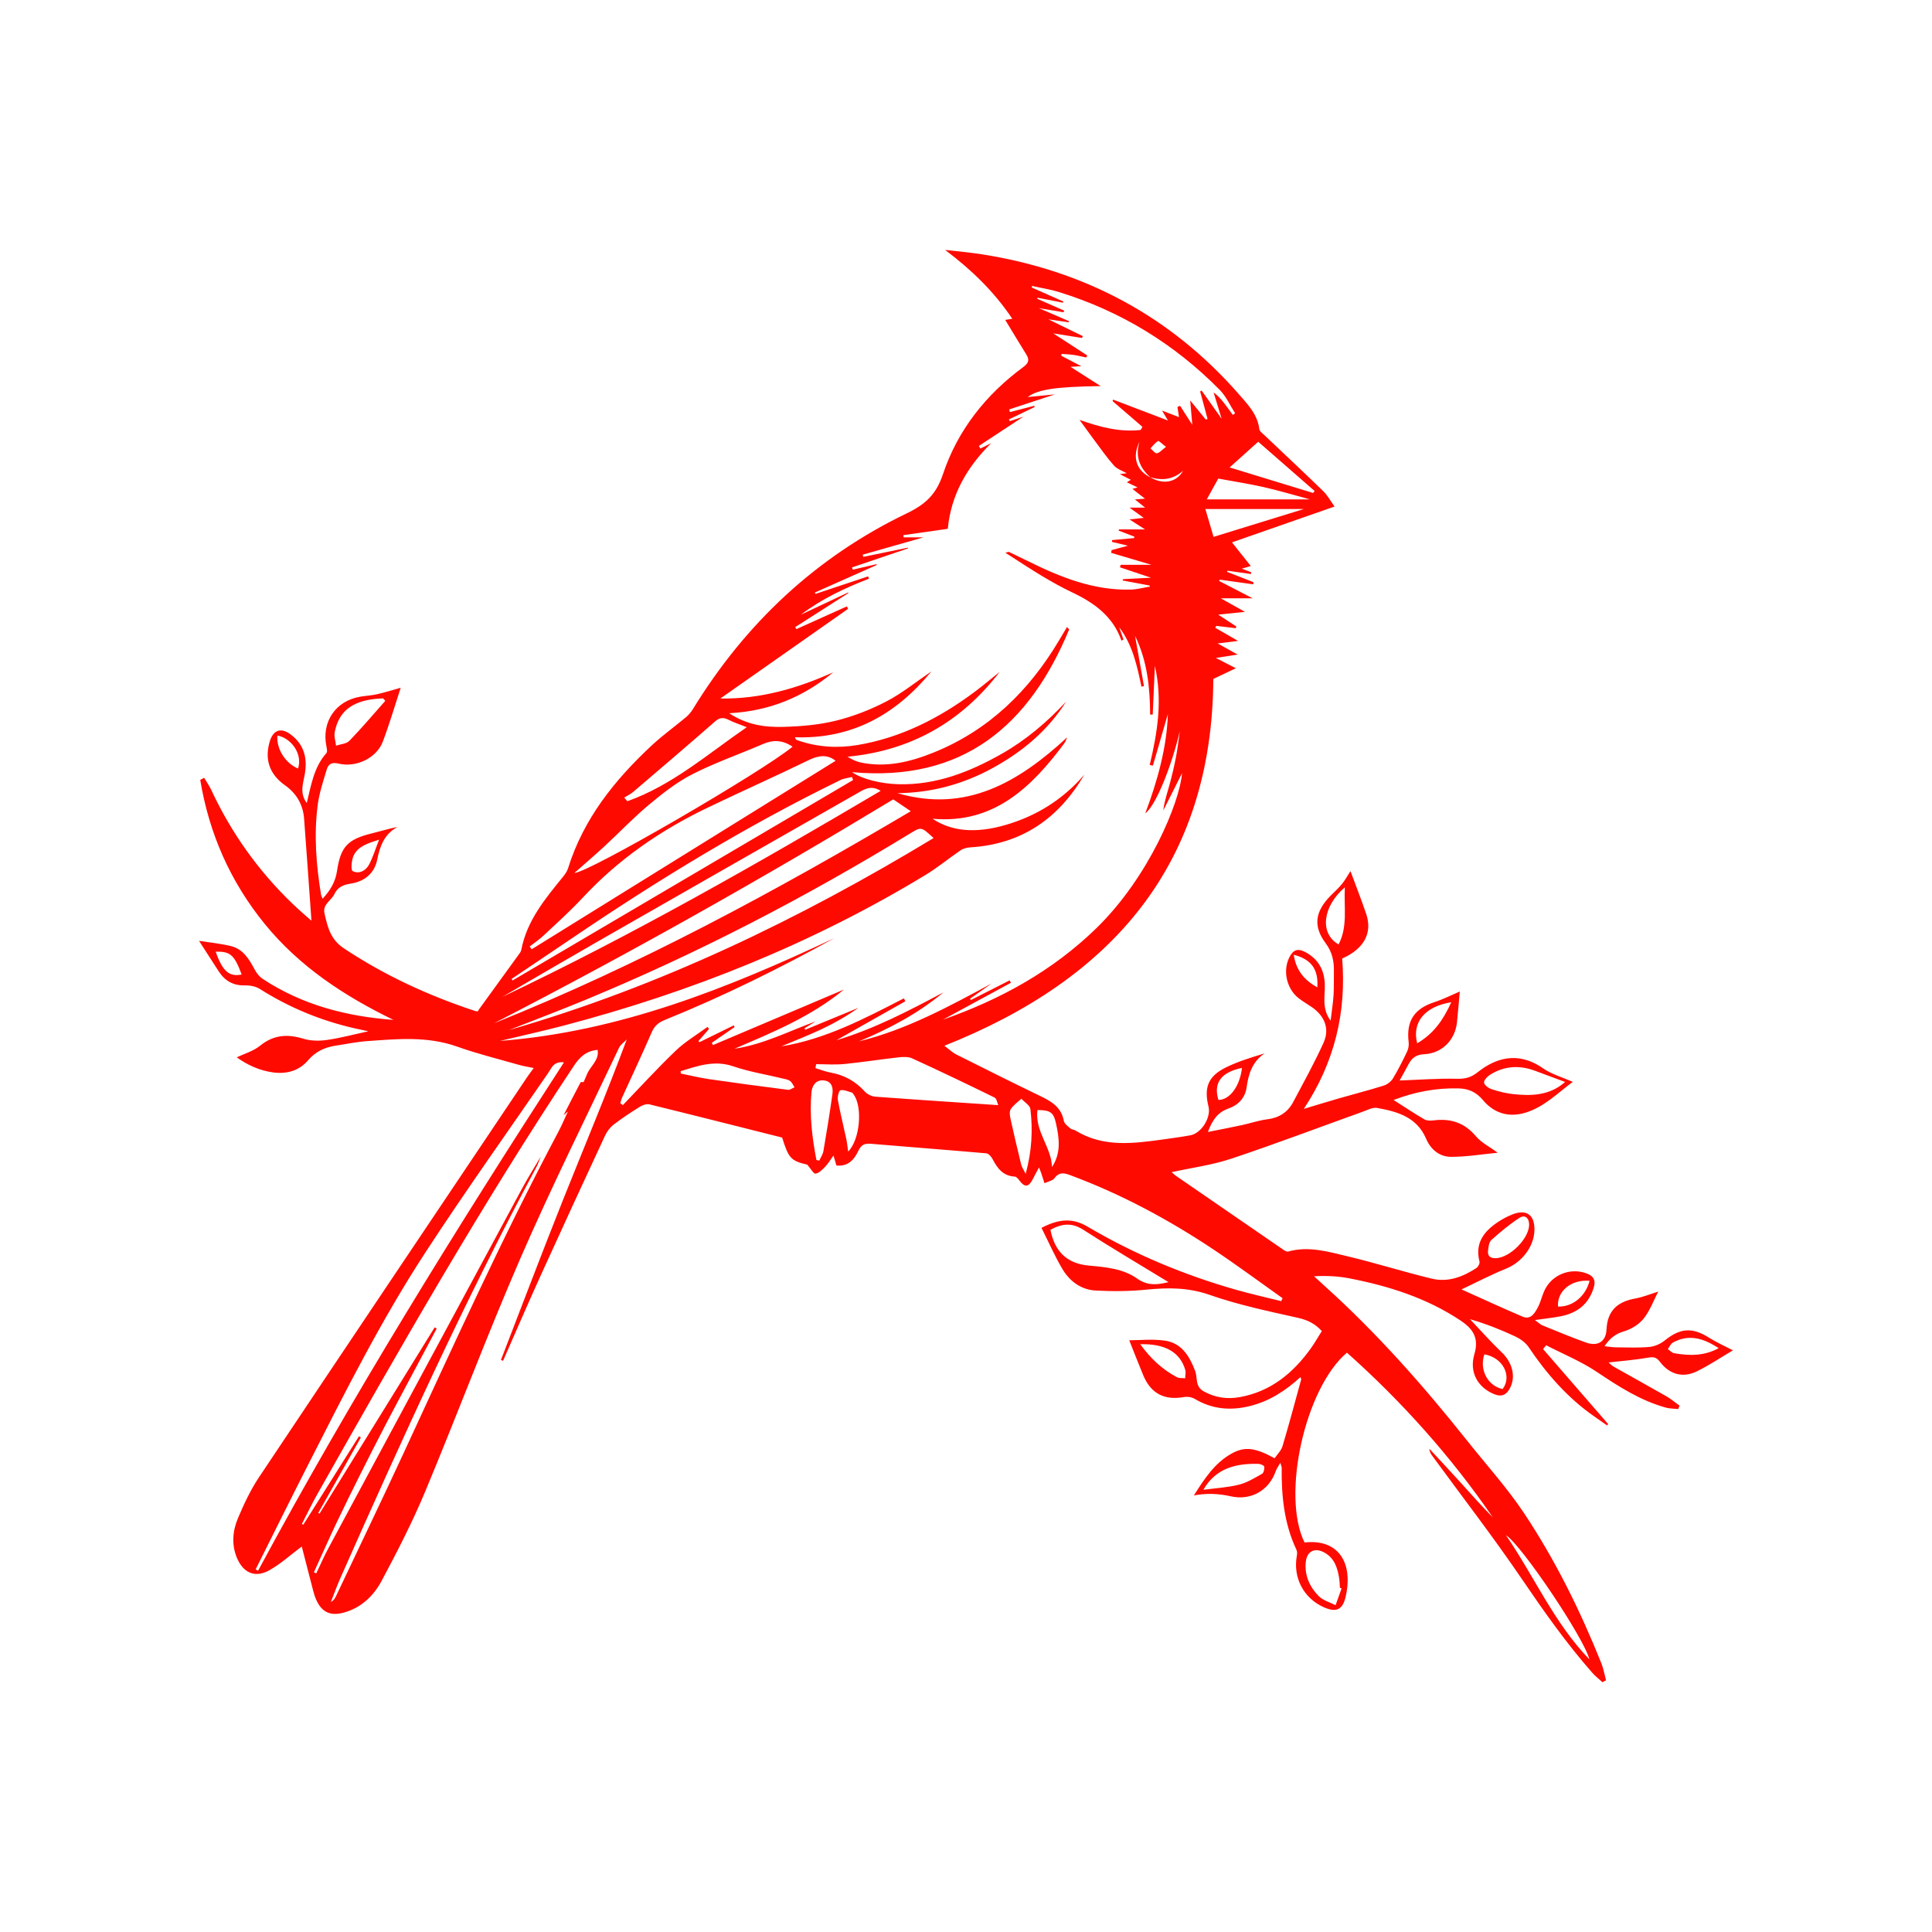 <?xml version="1.0" encoding="UTF-8"?>
<svg id="Layer_1"
     fill="rgb(255, 10, 0)"
     data-name="Layer 1"
     xmlns="http://www.w3.org/2000/svg"
     viewBox="0 0 1200 1200"
>
  <path id="black" d="m187.45,960.55c-7.15,5.32-13.25,10.95-20.31,14.85-8.74,4.83-16.05,1.54-19.94-7.69-3.49-8.29-2.74-16.8.59-24.71,3.7-8.77,7.81-17.55,13.07-25.44,55.35-82.94,110.97-165.71,166.53-248.51,1.14-1.7,2.4-3.32,4.11-5.68-3.37-.71-6.38-1.15-9.28-1.99-12.77-3.66-25.72-6.84-38.21-11.29-18.57-6.62-37.43-4.78-56.32-3.41-6.34.46-12.61,1.81-18.92,2.74-6.89,1.02-12.72,3.63-17.44,9.18-5.51,6.47-13.17,8.59-21.44,7.54-8.87-1.13-16.71-4.98-22.84-9.41,4.66-2.24,10.3-3.82,14.48-7.21,8.41-6.82,16.99-7.39,26.92-4.34,4.55,1.4,9.86,1.44,14.63.76,8.31-1.18,16.46-3.39,25.69-5.39-3.31-.71-5.89-1.25-8.47-1.83-21.04-4.79-40.66-12.89-58.91-24.46-2.55-1.62-6.16-2.29-9.25-2.21-7.37.2-12.56-2.88-16.4-8.89-4.07-6.38-8.21-12.71-12.12-18.77,5.78.91,12.86,1.58,19.72,3.22,7.58,1.81,11.36,8.03,14.79,14.49,1.19,2.24,2.93,4.53,5.02,5.9,24.56,16.19,52.02,23.34,81.22,25.47-30.48-14.81-58.32-33.05-79.91-59.55-21.45-26.33-34.6-56.28-40.09-89.52.81-.43,1.62-.87,2.43-1.3,1.48,2.5,3.18,4.9,4.4,7.52,12.45,26.69,29.24,50.27,50.46,70.68,3.92,3.77,8.08,7.3,12.16,10.92.22.2.7.11-.35-.02-1.51-21.03-2.97-42.32-4.58-63.6-.66-8.72-4.6-15.68-11.82-20.8-9.29-6.58-12.75-15.39-9.74-26.55,2.14-7.94,7.18-9.78,13.57-4.8,7.76,6.04,10.03,14.01,8.56,23.54-.94,6.1-3.73,12.44,1.09,18.78,2.71-11.13,4.41-22.28,12.21-31.03.69-.78.27-2.79-.01-4.15-3.12-15.26,5.72-28.3,21.04-30.87,3.51-.59,7.11-.75,10.57-1.55,5.24-1.22,10.38-2.83,14.53-3.99-3.43,10.46-6.83,22.13-11.11,33.46-3.81,10.1-16.38,16.29-27.52,13.64-4.24-1.01-6.33.35-7.32,3.65-2.19,7.33-4.67,14.71-5.63,22.25-2.37,18.58-.92,37.14,2.12,55.57.12.72.53,1.39.95,2.46,4.7-5.07,7.94-10.36,8.95-17.22,2.26-15.24,6.73-19.71,21.65-23.37,5.23-1.28,10.39-2.87,15.91-4-8.15,4.46-10.9,11.84-12.59,20.31-1.72,8.63-8.07,13.65-16.45,14.9-4.83.72-8.15,2.29-10.18,6.56-1.93,4.05-7.42,6.25-6.11,11.97,1.91,8.39,3.66,16.1,12.05,21.68,25.39,16.87,52.69,29.39,81.51,38.9,1.02.34,2.15.34,2.11-.62,8.22-11.32,16.44-22.63,24.63-33.96.76-1.05,1.7-2.17,1.93-3.37,3.43-18.14,14.79-31.72,25.94-45.44,1.27-1.56,2.51-3.35,3.1-5.24,9.59-30.75,28.95-54.88,52.04-76.37,6.72-6.26,14.25-11.64,21.29-17.55,1.67-1.41,3.15-3.19,4.29-5.06,32.64-53.22,76.55-94.43,132.8-121.5,11.77-5.66,18.29-11.88,22.44-24.31,9.15-27.38,26.64-49.4,49.92-66.57,3.3-2.43,3.93-4.44,1.85-7.78-4.35-6.98-8.57-14.04-13.09-21.47,1.14-.19,2.45-.4,4.37-.72-11.28-16.86-25.38-30.47-41.72-42.75,7.64.9,15.31,1.54,22.9,2.73,63.58,9.98,117.17,38.38,159.67,87.01,5.51,6.31,11.49,12.47,12.6,21.54.18,1.47,2.15,2.81,3.45,4.05,12.09,11.5,24.3,22.87,36.25,34.51,2.75,2.68,4.65,6.25,7.03,9.55-21.25,7.42-41.98,14.67-63.71,22.26,4.36,5.48,8.01,10.07,11.69,14.7-1.15.33-2.97.85-5.62,1.61,2.41.93,4.13,1.59,5.86,2.25-.05.37-.09.73-.14,1.1-4.88-.69-9.75-1.38-14.63-2.07-.08.23-.17.47-.25.7,5.47,2.14,10.95,4.29,16.42,6.43l-.11,1.34c-6.91-.97-13.83-1.94-20.74-2.91-.16.27-.33.53-.49.8,6.8,3.51,13.6,7.03,20.88,10.8h-19.81c5.03,2.81,9.55,5.34,15.02,8.4-5.74.6-10.59,1.1-16.64,1.73,4.3,2.8,7.75,5.06,11.21,7.31-.08.37-.17.75-.25,1.12-4.05-.48-8.1-.97-12.15-1.45-.21.4-.42.79-.63,1.19,4.5,2.59,9,5.19,14.15,8.15-3.87.48-7.5.93-12.68,1.57,4.44,2.47,7.91,4.4,12.43,6.91-4.5.69-8.16,1.26-13.55,2.09,4.6,2.37,8.03,4.14,12.42,6.41-4.81,2.28-9.35,4.45-13.97,6.64-.73,115.09-62.66,186.38-167.06,227.84,2.83,2.09,4.98,4.19,7.54,5.48,17.58,8.84,35.19,17.6,52.9,26.17,6.69,3.24,12.32,6.98,13.78,15.06.32,1.76,2.53,3.29,4.1,4.67.78.7,2.16.67,3.1,1.25,17.32,10.67,35.98,8.09,54.63,5.53,5.58-.77,11.16-1.54,16.7-2.54,6.93-1.25,13.01-11.05,11.3-17.92-2.91-11.67-.21-18.77,10.56-24.12,7.63-3.79,15.89-6.29,24.3-8.85-7.68,5.18-10.02,12.76-11.19,21.18-.91,6.51-5.26,11-11.21,13.05-6.78,2.34-10.07,7.24-12.82,14.58,7.45-1.49,14.27-2.78,21.05-4.24,5.32-1.14,10.53-2.97,15.9-3.64,7.34-.92,12.68-4.41,16.04-10.75,6.48-12.21,13.21-24.33,18.89-36.92,3.85-8.54.58-16.5-7.22-21.92-2.77-1.93-5.74-3.59-8.39-5.68-7.34-5.78-9.82-16.81-5.82-25.04,2.5-5.13,5.4-6.09,10.35-3.37,7.76,4.27,11.47,10.86,11.8,19.72.26,7.32-2.07,15.06,3.62,22.71.69-5.8,1.47-10.76,1.81-15.74.32-4.68.11-9.4.22-14.09.16-6.63-.76-12.44-5.14-18.31-8.03-10.78-6.43-19.86,3.23-29.61,2.38-2.4,4.94-4.67,7.04-7.3,2.08-2.6,3.69-5.57,5.17-7.86,3.17,8.58,6.68,17.52,9.76,26.6,4.01,11.84-1.28,21.67-14.91,27.71,2.66,33.23-4.56,64.27-23.84,93.39,8.15-2.44,15.33-4.65,22.54-6.73,9.01-2.59,18.1-4.9,27.04-7.71,2.21-.69,4.58-2.48,5.77-4.44,3.31-5.44,6.16-11.17,8.9-16.92.81-1.7,1.09-3.91.87-5.79-1.55-13,3.49-20.62,15.94-24.69,5.59-1.82,10.89-4.52,15.83-6.62-.52,5.77-1.04,12.46-1.74,19.12-1.15,10.92-9.2,19.28-20.34,19.82-5.22.25-7.81,2.48-9.92,6.54-1.78,3.43-3.72,6.79-5.38,9.79,12.05-.44,23.84-1.35,35.61-1.07,5.2.12,8.78-.79,12.96-4.12,10.52-8.37,24.55-13.49,40.42-2.43,5.38,3.75,12.09,5.6,18.57,8.49-9.21,6.74-17.61,15.52-29.31,19.1-10.28,3.14-19.55.5-26.45-7.76-4.12-4.93-8.83-7.12-15.05-7.29-13.86-.39-27.14,2.08-40.48,7.19,6.73,4.29,12.84,8.39,19.19,12.07,1.57.91,3.99.8,5.95.56,10.48-1.29,19.01,1.59,26.05,9.95,3.31,3.92,8.34,6.39,13.49,10.18-9.77.94-19.36,2.55-28.94,2.55-7.16,0-12.65-4.46-15.56-11.27-5.73-13.41-17.81-16.86-30.39-19.1-2.81-.5-6.12,1.33-9.1,2.4-27.15,9.73-54.12,19.99-81.48,29.11-11.84,3.95-24.45,5.61-37.07,8.38.84.72,1.66,1.57,2.61,2.23,21.94,15.13,43.89,30.25,65.87,45.33,1.17.8,2.79,2.04,3.83,1.75,12.59-3.54,24.69.03,36.64,2.87,17.67,4.2,35.02,9.72,52.68,13.97,10,2.41,19.29-1.11,27.69-6.64,1.09-.71,2.18-2.87,1.89-4-2.95-11.45,2.76-18.75,11.5-24.57,2.79-1.85,5.81-3.46,8.92-4.69,8.74-3.46,13.88.24,13.71,9.63-.18,10.39-7.74,20.03-17.6,24.04-9.4,3.81-18.42,8.54-27.7,12.9,12.9,5.78,25.31,11.53,37.89,16.9,5.1,2.17,7.51-2.05,9.44-5.59,1.77-3.26,2.56-7.03,4.1-10.44,4.54-10.03,16.22-14.68,26.5-10.71,3.93,1.51,5.54,4.01,4.3,8.34-3.02,10.58-10.33,16.21-20.74,18.21-4.73.91-9.53,1.41-15.89,2.33,2.42,1.75,3.42,2.8,4.65,3.3,9.03,3.65,18.03,7.44,27.2,10.7,7.08,2.51,12.26-.53,12.61-8.11.56-11.97,7.01-17.33,17.99-19.31,4.71-.85,9.22-2.74,14.14-4.25-2.94,5.64-5.15,11.91-9.08,16.79-2.94,3.65-7.77,6.59-12.32,7.93-5.14,1.51-8.55,4.16-11.96,9.19,2.78.29,4.87.68,6.96.7,6.95.05,13.93.38,20.83-.24,3.28-.29,6.9-1.85,9.48-3.93,9.75-7.88,17.19-8.43,27.63-1.83,4.7,2.97,9.84,5.22,14.86,7.85-7.16,4.23-14.51,9.19-22.4,13.06-8.7,4.27-17.04,1.92-22.95-5.93-2.18-2.9-4.01-3.16-7.41-2.56-7.92,1.41-15.98,1.99-24.45,2.97,1.04.89,1.95,1.94,3.08,2.58,10.94,6.18,21.96,12.22,32.86,18.47,2.87,1.64,5.42,3.85,8.12,5.79-.28.7-.56,1.41-.83,2.11-2.61-.29-5.33-.23-7.82-.93-15.77-4.42-29.24-13.09-42.72-22.14-9.79-6.57-20.94-11.11-31.49-16.56-.64.79-1.27,1.58-1.91,2.37,13.47,15.52,26.95,31.05,40.42,46.57-.22.29-.44.57-.66.86-2.79-1.96-5.58-3.91-8.37-5.87-16.39-11.51-29.27-26.28-40.39-42.81-1.92-2.85-5.26-5.18-8.44-6.67-8.93-4.18-18.12-7.8-27.91-10.62,6.56,6.91,12.86,14.09,19.75,20.66,6.39,6.09,8.78,14.66,5.19,21.87-2.17,4.36-5.18,5.99-10.03,3.99-9.94-4.1-15.6-13.44-12.24-24.78,3.06-10.33-1.05-15.93-8.75-21.04-20.99-13.93-44.46-21.35-68.89-26.09-6.96-1.35-14.11-1.71-21.96-1.3,2.38,2.18,4.75,4.37,7.15,6.53,32.33,29.18,61.02,61.72,88.09,95.75,11.91,14.97,24.86,29.25,35.41,45.13,19.34,29.12,34.79,60.45,47.81,92.93,1.36,3.38,1.96,7.06,2.92,10.61-.74.4-1.48.8-2.22,1.2-2.08-1.91-4.36-3.65-6.22-5.76-16.3-18.49-30.39-38.59-44.26-58.96-17.53-25.73-36.59-50.42-54.99-75.56-.95-1.3-1.93-2.59-1.98-4.7,6.49,7.03,13.04,14.01,19.47,21.1,6.56,7.23,13,14.57,19.89,21.51-26-37.82-56.37-71.79-90.61-102.33-26.04,22.04-40.83,88.6-26.34,117.92,19.97-2.37,30.51,11.41,25.59,33.46-1.86,8.35-5.87,10.28-13.84,6.65-12.41-5.64-18.98-18.33-16.55-31.75.22-1.23.3-2.73-.2-3.79-7.69-16.21-9.37-33.47-9.2-51.07,0-.53-.29-1.06-.85-3.01-1.3,2.33-2.3,3.64-2.81,5.12-4.17,12.12-15.52,18.52-27.96,15.69q-11.8-2.68-22.91-.54c6.63-10.48,12.99-20.29,23.68-26.14,7.97-4.37,14.4-3.56,26.46,3.05,1.63-2.41,4.07-4.7,4.9-7.47,4.12-13.78,7.82-27.69,11.63-41.57.07-.27-.23-.64-.5-1.34-9.18,8.41-19.28,14.98-31.43,17.97-12.01,2.95-23.38,2-34.19-4.47-1.85-1.11-4.64-1.51-6.79-1.13-12.04,2.17-20.51-2.19-25.22-13.57-3.13-7.56-6.09-15.18-8.69-21.71,6.61,0,14.45-.85,22.03.21,10.52,1.46,15.41,9.66,18.91,18.85,1.63,4.27-.21,9.67,5.39,12.72,7.17,3.91,14.49,4.95,22.29,3.55,19.32-3.48,33.21-14.97,44.28-30.45,2.39-3.34,4.41-6.93,6.71-10.59-4.12-4.54-8.78-6.87-14.81-8.22-18.44-4.12-37.06-8.03-54.84-14.25-13.22-4.63-25.84-4.61-39.22-3.26-10.42,1.05-21.03,1.11-31.5.57-9.2-.47-16.34-5.84-20.91-13.64-4.7-8.01-8.46-16.57-12.83-25.3,10.16-5.28,18.84-6.53,28.45-.86,29.03,17.13,59.93,30.07,92.35,39.3,9.28,2.64,18.72,4.74,28.09,7.08.29-.6.57-1.21.86-1.81-14.34-10.15-28.44-20.64-43.06-30.37-27.87-18.55-57.23-34.33-88.7-46.02-3.76-1.4-6.83-2.24-9.82,1.72-1.28,1.7-4.16,2.19-6.31,3.23-.7-2.17-1.39-4.34-2.1-6.5-.22-.67-.52-1.32-1.31-3.27-1.64,3.07-2.82,5.19-3.91,7.34-2.51,4.92-4.94,5.15-8.16.85-.78-1.04-1.94-2.48-2.98-2.53-7.24-.39-10.79-5.09-13.77-10.85-.79-1.52-2.5-3.48-3.93-3.61-23.95-2.11-47.93-3.91-71.88-5.94-3.89-.33-5.92.83-7.64,4.51-2.51,5.41-6.39,9.75-13.56,8.99-.55-1.9-1.07-3.67-1.81-6.2-1.92,2.65-3.31,5.04-5.17,6.98-1.72,1.79-3.83,3.99-5.99,4.27-1.26.16-2.96-3.1-5.13-5.57-10.12-2.36-11.58-3.92-15.61-16.82-27.9-7.02-55.12-13.94-82.4-20.62-1.8-.44-4.31.45-6.01,1.51-5.56,3.46-11.05,7.07-16.23,11.06-2.24,1.73-4.17,4.29-5.37,6.88-13.52,29.09-26.97,58.22-40.23,87.43-7.89,17.38-15.41,34.93-23.1,52.4-.44-.17-.88-.35-1.31-.52,12.8-33.09,25.33-66.28,38.47-99.23,13.2-33.07,27.02-65.89,39.69-99.88-1.63,1.72-3.83,3.16-4.8,5.19-20.63,43.57-42.14,86.75-61.35,130.94-20.77,47.79-39.01,96.67-59.09,144.76-7.92,18.97-17.38,37.36-27.09,55.51-5,9.33-12.76,16.76-23.64,19.67-8.16,2.19-13.47-.31-16.89-7.94-.84-1.87-1.45-3.86-1.97-5.84-2.45-9.36-4.84-18.74-7.04-27.3ZM714.33,296.34c7.95,4.94,16.55,3.3,20.5-3.93,6.1-6.93,5.91-14.42-.54-20.72-8.09-7.92-18.95-6.78-26.54,2.77-4.67,9.21-2,17.84,6.81,22.06l-.23-.18Zm-361.57,393.99c3.25-6.08,6.5-12.16,9.75-18.24.71-1.66,1.44-3.32,2.14-4.99,2.07-5,7.65-8.59,6.54-15-7.31.6-11.3,4.71-14.95,10.21-57.21,86.14-108.37,175.88-159.19,265.84-3.4,6.02-6.38,12.27-9.56,18.41.3.15.6.3.9.45,11.52-18.3,23.05-36.61,34.57-54.91.39.24.79.48,1.18.72-8.82,15.63-17.64,31.26-26.46,46.9.26.14.53.28.79.41,23.84-38.56,47.67-77.12,71.51-115.68.42.25.84.5,1.26.75-5.34,10.01-10.68,20.02-16.01,30.04-5.36,10.09-10.78,20.15-16.05,30.28-5.19,9.98-10.28,20-15.31,30.06-5.11,10.22-10.19,20.45-15.08,30.78-4.74,10.01-9.23,20.15-13.82,30.23.49.21.98.43,1.47.64,2.51-5.22,4.81-10.55,7.55-15.65,39.97-74.34,79.97-148.65,120.04-222.94,3.72-6.9,7.91-13.55,11.88-20.32-.92,2.23-1.65,4.55-2.78,6.67-44.6,83.11-83.48,168.94-121.67,255.1-2.17,4.88-3.97,9.93-5.94,14.9,1.75-.9,2.5-2.18,3.14-3.52,14.04-29.65,28.28-59.2,42.05-88.97,30.99-67.02,61.47-134.28,96.11-199.54,2.18-4.11,3.97-8.42,5.94-12.64Zm320.72-209.13c-15.86,27.14-38.8,43.1-70.67,45.1-2.09.13-4.43.67-6.12,1.81-7.3,4.94-14.11,10.65-21.63,15.21-70.26,42.68-145.75,72.91-225.12,93.74-13.05,3.42-26.24,6.33-39.36,9.47,74.05-5.68,141.51-32.73,207.72-63.88-34.2,18.88-69.11,36.2-105.3,50.82-3.94,1.59-6.45,3.66-8.18,7.64-5.9,13.58-12.22,26.98-18.35,40.46-.53,1.16-.81,2.43-1.21,3.64.54.39,1.09.78,1.63,1.17,10.92-11.33,21.53-22.98,32.89-33.85,5.88-5.62,13.08-9.85,19.69-14.71.3.43.61.87.91,1.3l-6.59,7.53c.22.23.44.45.65.68,7.09-3.48,14.19-6.96,21.28-10.44.19.34.38.68.57,1.02-4.73,3.27-9.46,6.54-14.19,9.82.24.46.49.93.73,1.39,27.19-11.52,54.37-23.05,81.3-34.46-20.03,16.6-44.05,26.53-67.96,36.73,17.87-2.62,33.77-10.88,50.47-17-2.3,1.43-4.61,2.86-6.92,4.29.14.31.28.61.41.92,11.02-4.54,22.04-9.09,33.06-13.63-7.42,5.29-15.26,9.69-23.36,13.5-8.06,3.79-16.4,7-24.62,10.47,27.55-4.47,51.82-17.29,76.2-29.84.3.6.61,1.2.91,1.81-14.2,8.02-28.4,16.05-42.82,24.2,23.57-7.04,45.04-18.32,66.46-29.71-15.8,13.16-33.68,22.6-52.51,30.43,29.56-7.25,55.96-21.67,82.46-35.95-4.46,3.15-8.93,6.3-13.39,9.45.16.27.32.54.49.81,8.03-4.07,16.06-8.14,24.09-12.21.26.5.52,1,.79,1.5-14.07,7.63-28.14,15.26-42.2,22.9,35.54-12.46,67.89-30.19,95.15-56.67,32.97-32.02,51.97-78.61,53.35-96.42-3.85,7.65-7.75,15.41-11.65,23.17.68-5.75,2.52-11.02,3.98-16.39,1.52-5.6,2.85-11.27,3.94-16.96,1.01-5.29,1.59-10.65,2.36-15.98-5.12,21.81-14.94,46.41-21.46,51.08,7.75-20.55,13.38-41.25,14.03-61.65-2.85,9.82-6.07,20.92-9.3,32.03-.66-.14-1.33-.27-1.99-.41,4.83-20.12,8.07-40.3,3.21-61.52-.46,10.54-.89,20.38-1.32,30.22-.54,0-1.08,0-1.62,0-.08-16.8-1.76-33.27-9.37-48.88,1.88,10.62,3.71,20.92,5.54,31.22l-1.56.33c-2.72-13.01-5.53-25.98-13.84-36.92.89,2.56,1.79,5.11,2.68,7.67-.42.22-.84.44-1.26.67-5.27-15.12-16.91-23.48-30.53-29.93-6.43-3.04-12.66-6.55-18.77-10.2-7.47-4.47-14.71-9.32-22.8-14.48,1.57-.36,2-.61,2.25-.49,4.06,1.93,8.11,3.88,12.14,5.88,19.98,9.91,40.47,18.06,63.3,17.52,4.05-.1,8.08-1.23,12.12-1.88-.1-.22-.19-.44-.29-.67-5.57-1.04-11.14-2.09-16.71-3.13.08-.27.17-.54.25-.81,5.47-.29,10.93-.58,17.37-.91-7.23-2.42-13.24-4.44-19.25-6.45.13-.52.26-1.04.4-1.55h19.17c-8.58-2.55-16.82-5-25.06-7.45.1-.56.19-1.12.29-1.68,2.92-.79,5.83-1.58,10.12-2.75-4.25-1.01-7.04-1.68-9.83-2.35-.01-.37-.03-.75-.04-1.12,4.6-.42,9.2-.84,13.8-1.26.03-.3.05-.6.08-.9-3.22-1.23-6.43-2.47-9.65-3.7,0-.26-.01-.53-.02-.79h16.29c-4.04-2.6-6.65-4.28-9.64-6.2,2.71-.29,4.98-.54,8.85-.95-3.51-2.54-5.77-4.18-8.84-6.39h9.68c-2.37-1.91-4.04-3.24-6.3-5.06,2.56-.2,4.16-.33,6.23-.49-2.82-2.18-5.22-4.04-7.81-6.06,1.26-.37,2.08-.61,3.21-.93-2.4-1.14-4.41-2.11-6.65-3.18.94-.6,1.66-1.05,2.46-1.56-2.11-1.08-4.15-2.13-6.84-3.52,2.04-.25,3.28-.41,4.32-.54-2.68-1.53-5.95-2.53-7.9-4.71-4.4-4.92-8.18-10.4-12.15-15.69-3-4-5.89-8.09-9.29-12.76,12.83,4.56,25.11,7.76,38.01,6.26.35-.64.7-1.28,1.05-1.93-6.18-5.33-12.35-10.65-18.53-15.98.1-.31.2-.63.3-.94,11.45,4.37,22.89,8.73,34.11,13.01-.86-1.44-1.87-3.13-3.69-6.18,4.35,1.68,7.31,2.83,10.54,4.08-.36-2.36-.67-4.34-.98-6.33.55-.24,1.1-.48,1.65-.72,2.41,3.76,4.83,7.52,7.57,11.79-.42-4.91-.8-9.41-1.29-15.11,3.83,4.7,6.75,8.28,9.67,11.86.37-.12.75-.24,1.12-.36-1.54-5.69-3.07-11.38-4.61-17.08.31-.19.61-.39.92-.58,3.83,5.4,7.65,10.79,12.45,17.56-1.97-6.45-3.5-11.43-5.03-16.41,2.55,1.9,4.53,4.09,6.35,6.41,1.93,2.45,3.71,5.01,5.56,7.53.5-.31.99-.63,1.49-.94-3.15-4.89-5.58-10.5-9.58-14.56-28.17-28.57-61.48-48.91-99.86-60.77-5.44-1.68-11.12-2.54-16.7-3.79-.05.33-.1.66-.15.99,6.54,2.9,13.09,5.8,19.63,8.7-.09.24-.17.48-.26.71l-15.81-3.1c-.06.23-.12.46-.18.69,5.57,2.45,11.15,4.9,16.72,7.34-.13.34-.26.68-.4,1.02-4.75-.8-9.5-1.6-15.33-2.58,6.96,3.02,12.85,5.58,18.74,8.13-.09.23-.19.46-.28.69-3.79-.56-7.57-1.12-12.56-1.86,7.96,3.88,14.72,7.18,21.48,10.48-.21.36-.41.73-.62,1.09-5.68-.9-11.36-1.81-17.79-2.83,7.52,4.89,14.33,9.31,21.13,13.73-.24.41-.49.83-.73,1.24-2.54-.54-5.05-1.2-7.61-1.57-2.54-.37-5.12-.46-7.69-.67-.04.39-.08.79-.12,1.18,3.72,1.94,7.44,3.87,12.38,6.45-3.07.19-4.59.29-6.65.42,6.21,3.96,11.85,7.57,18.72,11.95-27.84.36-39.31,2.15-45.33,6.8,5.45-.53,10.9-1.07,16.91-1.65-9.87,3.25-19.15,6.31-28.43,9.36l.52,1.63c5.03-1.31,10.06-2.61,15.09-3.92l.18.82c-5.3,2.54-10.6,5.09-15.9,7.63.17.37.34.74.52,1.11,2.52-.83,5.04-1.66,8.39-2.76-9.77,6.42-18.68,12.29-27.6,18.15.31.53.62,1.07.93,1.6,2.23-1.1,4.47-2.2,6.7-3.3-15.09,14.94-24.96,32.12-26.94,53.18-9.3,1.32-18.44,2.63-27.58,3.93.05.46.1.92.14,1.39h12.31c-11.4,3.25-24.57,7-37.73,10.75.13.45.26.91.39,1.36,9.22-1.91,18.45-3.81,27.67-5.72.02.16.03.32.05.48-11.58,3.93-23.16,7.85-34.73,11.78l.47,1.41c4.93-1.14,9.86-2.28,14.79-3.42.03.17.05.34.08.52-12.81,5.7-25.63,11.41-38.44,17.11.13.28.27.57.4.85,10.9-3.63,21.8-7.27,32.69-10.9.18.49.36.97.53,1.46-15.02,5.77-29.45,12.64-42.34,22.35,9.81-4.61,19.63-9.21,29.44-13.82.02.15.04.3.06.44-11,7.03-21.99,14.06-32.99,21.09.27.41.53.82.8,1.22,10.44-4.7,20.88-9.4,31.31-14.1.25.51.49,1.02.74,1.54-26.32,18.48-52.65,36.96-79.32,55.68,24.83.41,47.84-6.25,70.14-16.3-18.45,15.27-39.43,24.13-64.66,25.45,11.05,7.33,22.27,8.76,33.45,8.47,11-.28,22.22-1.22,32.86-3.84,10.81-2.66,21.48-6.85,31.38-11.99,9.69-5.03,18.32-12.1,27.9-18.6-22.14,26.95-49.41,42.1-84.74,40.88.39.82.46,1.27.72,1.44.45.3,1,.47,1.53.65,11.99,4.1,24.32,4.81,36.68,2.73,27.06-4.55,50.79-16.71,72.59-32.95,5.35-3.98,10.44-8.3,15.65-12.47-23.88,31.1-55.12,48.97-94.56,52.68,2.63,1.57,5.24,2.95,8.02,3.55,15.92,3.43,31.03-.29,45.61-6.19,34.28-13.87,59.22-38.36,77.88-69.75,1.62-2.72,3.24-5.44,4.86-8.16.45.5.89.99,1.34,1.49-24.72,59.61-65.77,94.91-134.86,88.66,6.11,4.28,17.97,7.26,29.08,7.5,23.35.52,44.1-7.66,63.96-18.94,15.1-8.58,28.11-19.69,39.89-32.35-11.33,17.97-27.06,31.05-45.52,41.19-18.5,10.16-38.22,15.44-59.22,15.65,42.59,12.41,75.08-6.68,105.45-34.7-.78,1.68-1.08,2.76-1.71,3.6-20.63,27.79-44.22,50.36-81.95,46.97,11.61,7.81,26.53,9.32,45.19,3.93,19.43-5.61,35.86-15.92,49.04-31.22Zm-154.48-8.67c-4.66-3.78-10.02-3.64-16.34-.57-21.05,10.24-42.46,19.75-63.56,29.9-28.99,13.95-55.08,31.97-77.12,55.68-7.66,8.23-16.08,15.77-24.28,23.48-2.68,2.52-5.78,4.58-8.69,6.86.4.58.8,1.16,1.21,1.74,62.99-39.07,125.99-78.14,188.78-117.08Zm-360.2,502.24c.49.28.99.56,1.48.84,58.21-108.04,122.92-212.18,189.99-315.75-6.43-.84-7.69,3.57-9.77,6.58-25.54,37.11-51.71,73.82-76.32,111.54-27.51,42.16-50.1,87.18-72.91,132-10.96,21.53-21.66,43.19-32.48,64.79Zm396.01-478.27c-81.16,49.12-163.72,95.66-248.03,139.09,90.13-36.07,175.15-82.16,258.93-131.73-3.73-2.52-7.25-4.9-10.9-7.36Zm-62.55-32.72c-6.11-4.15-11.99-4.4-18.38-1.64-14.61,6.31-29.73,11.56-43.87,18.77-9.7,4.94-18.53,11.93-26.95,18.95-9.64,8.05-18.34,17.22-27.57,25.76-6,5.55-12.23,10.85-18.72,16.59,8.82-.12,116.3-62.59,135.5-78.43Zm87.6,56.77c-7.7-7.18-7.65-7.09-14.74-2.77-64.65,39.47-131.64,74.37-201.67,103.32-15.72,6.5-31.64,12.51-47.48,18.74,93.69-27,180.61-68.92,263.88-119.29Zm40.18,165.89c-.65-1.41-.98-4.08-2.3-4.73-16.95-8.32-33.98-16.47-51.14-24.32-2.49-1.14-5.84-.95-8.71-.63-11.17,1.24-22.27,3.03-33.45,4.12-5.8.57-11.69.1-17.55.1-.13.82-.25,1.65-.38,2.47,3.18.95,6.3,2.19,9.55,2.78,8.44,1.54,15.38,5.43,21.16,11.81,1.5,1.65,4.18,2.95,6.41,3.12,25.03,1.87,50.08,3.49,76.41,5.27Zm-308.25-67.16c80.71-38.31,158.02-82.47,235.2-128.06-6.32-3.96-10.63-.7-14.97,1.77-53.48,30.5-106.96,60.99-160.38,91.58-20.01,11.46-39.9,23.14-59.84,34.72Zm5.98-11.26c.2.32.41.64.61.96,70.49-41.49,140.98-82.98,211.47-124.47l-.65-1.88c-2.41.6-5.01.8-7.19,1.87-58.32,28.44-113.52,62.18-167.16,98.56-12.33,8.36-24.71,16.64-37.07,24.96Zm334.68,155.82c2.71,13.85,10.5,21.01,23.88,22.24,10.5.96,21.2,1.84,30.06,8.12,6.85,4.86,13.45,3.59,19.37,2.14-17.35-10.6-35.39-21.21-52.97-32.54-7.3-4.71-13.58-3.65-20.34.03Zm-264.72-268.43c.65.75,1.3,1.49,1.95,2.24,27.8-9.87,49.75-29.21,74.15-45.97-4.47-1.79-8.05-2.94-11.36-4.62-3.23-1.64-5.5-1.43-8.4,1.11-16.77,14.7-33.74,29.16-50.7,43.64-1.68,1.43-3.75,2.41-5.64,3.6Zm584.37,176.61c-6.24-2.32-12.44-4.61-18.63-6.93-9.72-3.63-19.14-3.08-27.98,2.47-1.72,1.08-3.96,3.52-3.71,4.95.28,1.62,2.88,3.42,4.83,4.06,4.24,1.39,8.66,2.5,13.09,2.99,11.71,1.31,23.1.79,32.41-7.54Zm-208.37-381.69c17.82,5.45,34.82,10.66,51.82,15.86.34-.4.67-.79,1.01-1.19-11.73-10.25-23.46-20.49-35.06-30.62-6.63,5.95-12.05,10.82-17.76,15.95Zm-340.95,375c.02.49.04.98.07,1.46,5.84,1.18,11.64,2.63,17.53,3.48,16.34,2.38,32.7,4.55,49.08,6.64,1.26.16,2.69-1.01,4.05-1.55-.91-1.35-1.56-3.06-2.8-3.95-1.29-.94-3.13-1.18-4.77-1.58-10.2-2.47-20.66-4.14-30.54-7.52-11.72-4.01-22.01-.24-32.62,3.02Zm330.99-331.87c19.17-5.91,37.64-11.61,56.11-17.3h-61.22c1.92,6.5,3.44,11.63,5.12,17.3Zm79.53,653.1l-1.06-.35c-.16-2.06-.16-4.14-.5-6.17-1.02-6.25-2.89-12.1-8.82-15.54-6.25-3.63-11.3-1.1-11.91,6.06-.7,8.2,2.55,15.23,8.09,20.83,2.66,2.69,6.92,3.81,10.45,5.64,1.25-3.49,2.49-6.98,3.74-10.47Zm-326.24-266.06c.6.12,1.21.24,1.81.36.88-1.97,2.21-3.85,2.57-5.91,2.02-11.77,3.95-23.56,5.59-35.39.53-3.87-.27-7.89-5.22-8.48-5.12-.61-7.42,3.39-7.78,7.23-1.33,14.21.4,28.26,3.05,42.18Zm242.5-410.33h64.04c-9.79-2.63-19.04-5.43-28.43-7.56-9.42-2.13-19-3.6-28.48-5.35-2.35,4.25-4.37,7.92-7.13,12.91Zm-510.26,125.16c-.45-.52-.9-1.04-1.34-1.55-1.67.11-3.34.15-5,.33-14.62,1.62-22.56,7.97-25.05,20.61-.52,2.66.51,5.62.82,8.44,2.82-.97,6.47-1.13,8.31-3.04,7.71-7.98,14.89-16.49,22.26-24.8Zm397.76,293.8c3.9-14.37,4.47-27.28,2.95-40.22-.28-2.35-3.66-4.32-5.61-6.47-2.26,2.13-4.96,3.97-6.61,6.5-.95,1.45-.56,4.09-.13,6.05,2.07,9.47,4.31,18.91,6.61,28.32.36,1.49,1.34,2.84,2.8,5.82Zm312.71,31.5c-.02-4.17-2.63-6.39-6.07-4.15-6.17,4.01-11.91,8.79-17.39,13.73-1.51,1.36-1.8,4.4-2.07,6.73-.37,3.33,1.59,4.64,4.85,4.55,8.76-.26,20.71-12.26,20.68-20.86Zm37.41,270.02c-3.1-12.94-42.06-70.98-51.81-77.12,17.6,25.63,29.87,54.44,51.81,77.12Zm-239.75-105.32c7.39-.99,14.89-1.38,22.04-3.15,5.07-1.25,9.79-4.17,14.42-6.78,1.03-.58,1.59-3.06,1.33-4.47-.15-.8-2.41-1.67-3.74-1.7-14.01-.34-26.44,2.81-34.05,16.1Zm-220.59-210.06c7.34-7.52,9.02-27.6,3.44-35.34-.33-.46-.62-1.15-1.07-1.28-2.39-.68-4.95-1.9-7.18-1.48-.93.17-1.98,4.06-1.62,6.02,1.47,8.09,3.49,16.08,5.21,24.13.53,2.47.77,4.99,1.21,7.95Zm181.38,119.64c6.23,8.66,13.57,15.64,22.79,20.49,1.43.75,3.39.49,5.1.7.05-1.74.55-3.62.08-5.21-3.22-11.02-12.5-16.34-27.98-15.98Zm127.09-283.76c-13.96,11.95-15.75,28.74-3.89,35.45,5.79-11.1,3.24-22.92,3.89-35.45Zm-190.92,138.3c-1.72,13.38,8.76,23.06,9,35.47,5.8-8.75,4.54-17.9,2.54-27.02-1.54-7.02-3.52-8.38-11.54-8.44Zm257.02-66.94c-16.34,2.62-24.53,12.35-21.18,25.5,10.23-5.91,16.24-14.56,21.18-25.5Zm166.09,214.87c-9.39-6.18-18.48-8.94-28.38-3.51-1.4.77-2.15,2.7-3.2,4.1,1.32.88,2.55,2.3,3.98,2.55,9.3,1.62,18.5,1.81,27.6-3.13Zm-134.18,25.39c5.95-7.94.37-19.53-11.35-21.56-3.23,9.54,2.06,19.59,11.35,21.56ZM235.46,521.53c-7,2.27-12.93,4.04-15.73,9.7-1.42,2.87-1.92,9.19-.7,9.82,3.91,2.03,8.18-.18,10.25-4.12,2.35-4.5,3.84-9.45,6.18-15.4Zm751.85,274c-11.38-.99-20.32,6.46-19.61,16,8.95.3,17.1-6.22,19.61-16Zm-230.5-112.32c7.11-.11,13.29-8.55,14.61-19.91-12.95,2.62-17.91,9.39-14.61,19.91ZM172.3,456.9c-.71,8.16,4.88,17.1,12.82,20.48,3.11-9.55-4.89-19.3-12.82-20.48Zm631.26,136.11c1.45,9.73,6.62,15.8,14.65,20.28.77-11.22-3.68-17.43-14.65-20.28Zm-669.59-1.92c4.2,12.15,8.44,15.82,16.13,14.19-4.54-12.17-6.99-14.38-16.13-14.19Zm573.78-316.63c7.58-9.55,18.44-10.69,26.54-2.77,6.45,6.3,6.64,13.79.54,20.72-6.06,5.36-12.95,6.34-20.5,3.93l.23.18c-6.76-5.97-9.57-13.15-6.81-22.06Zm16.47,3.09c-2.52-1.9-4.42-3.92-4.93-3.62-1.82,1.08-3.17,2.96-4.7,4.54,1.32,1.1,2.75,3.19,3.94,3.06,1.64-.18,3.08-2.04,5.69-3.98Zm-361.7,394.53c-.66.06-1.75-.11-1.92.21-3.58,6.77-7.07,13.59-10.57,20.4.91-.79,1.82-1.58,2.73-2.37,3.25-6.08,6.5-12.16,9.75-18.24Z"/>
</svg>